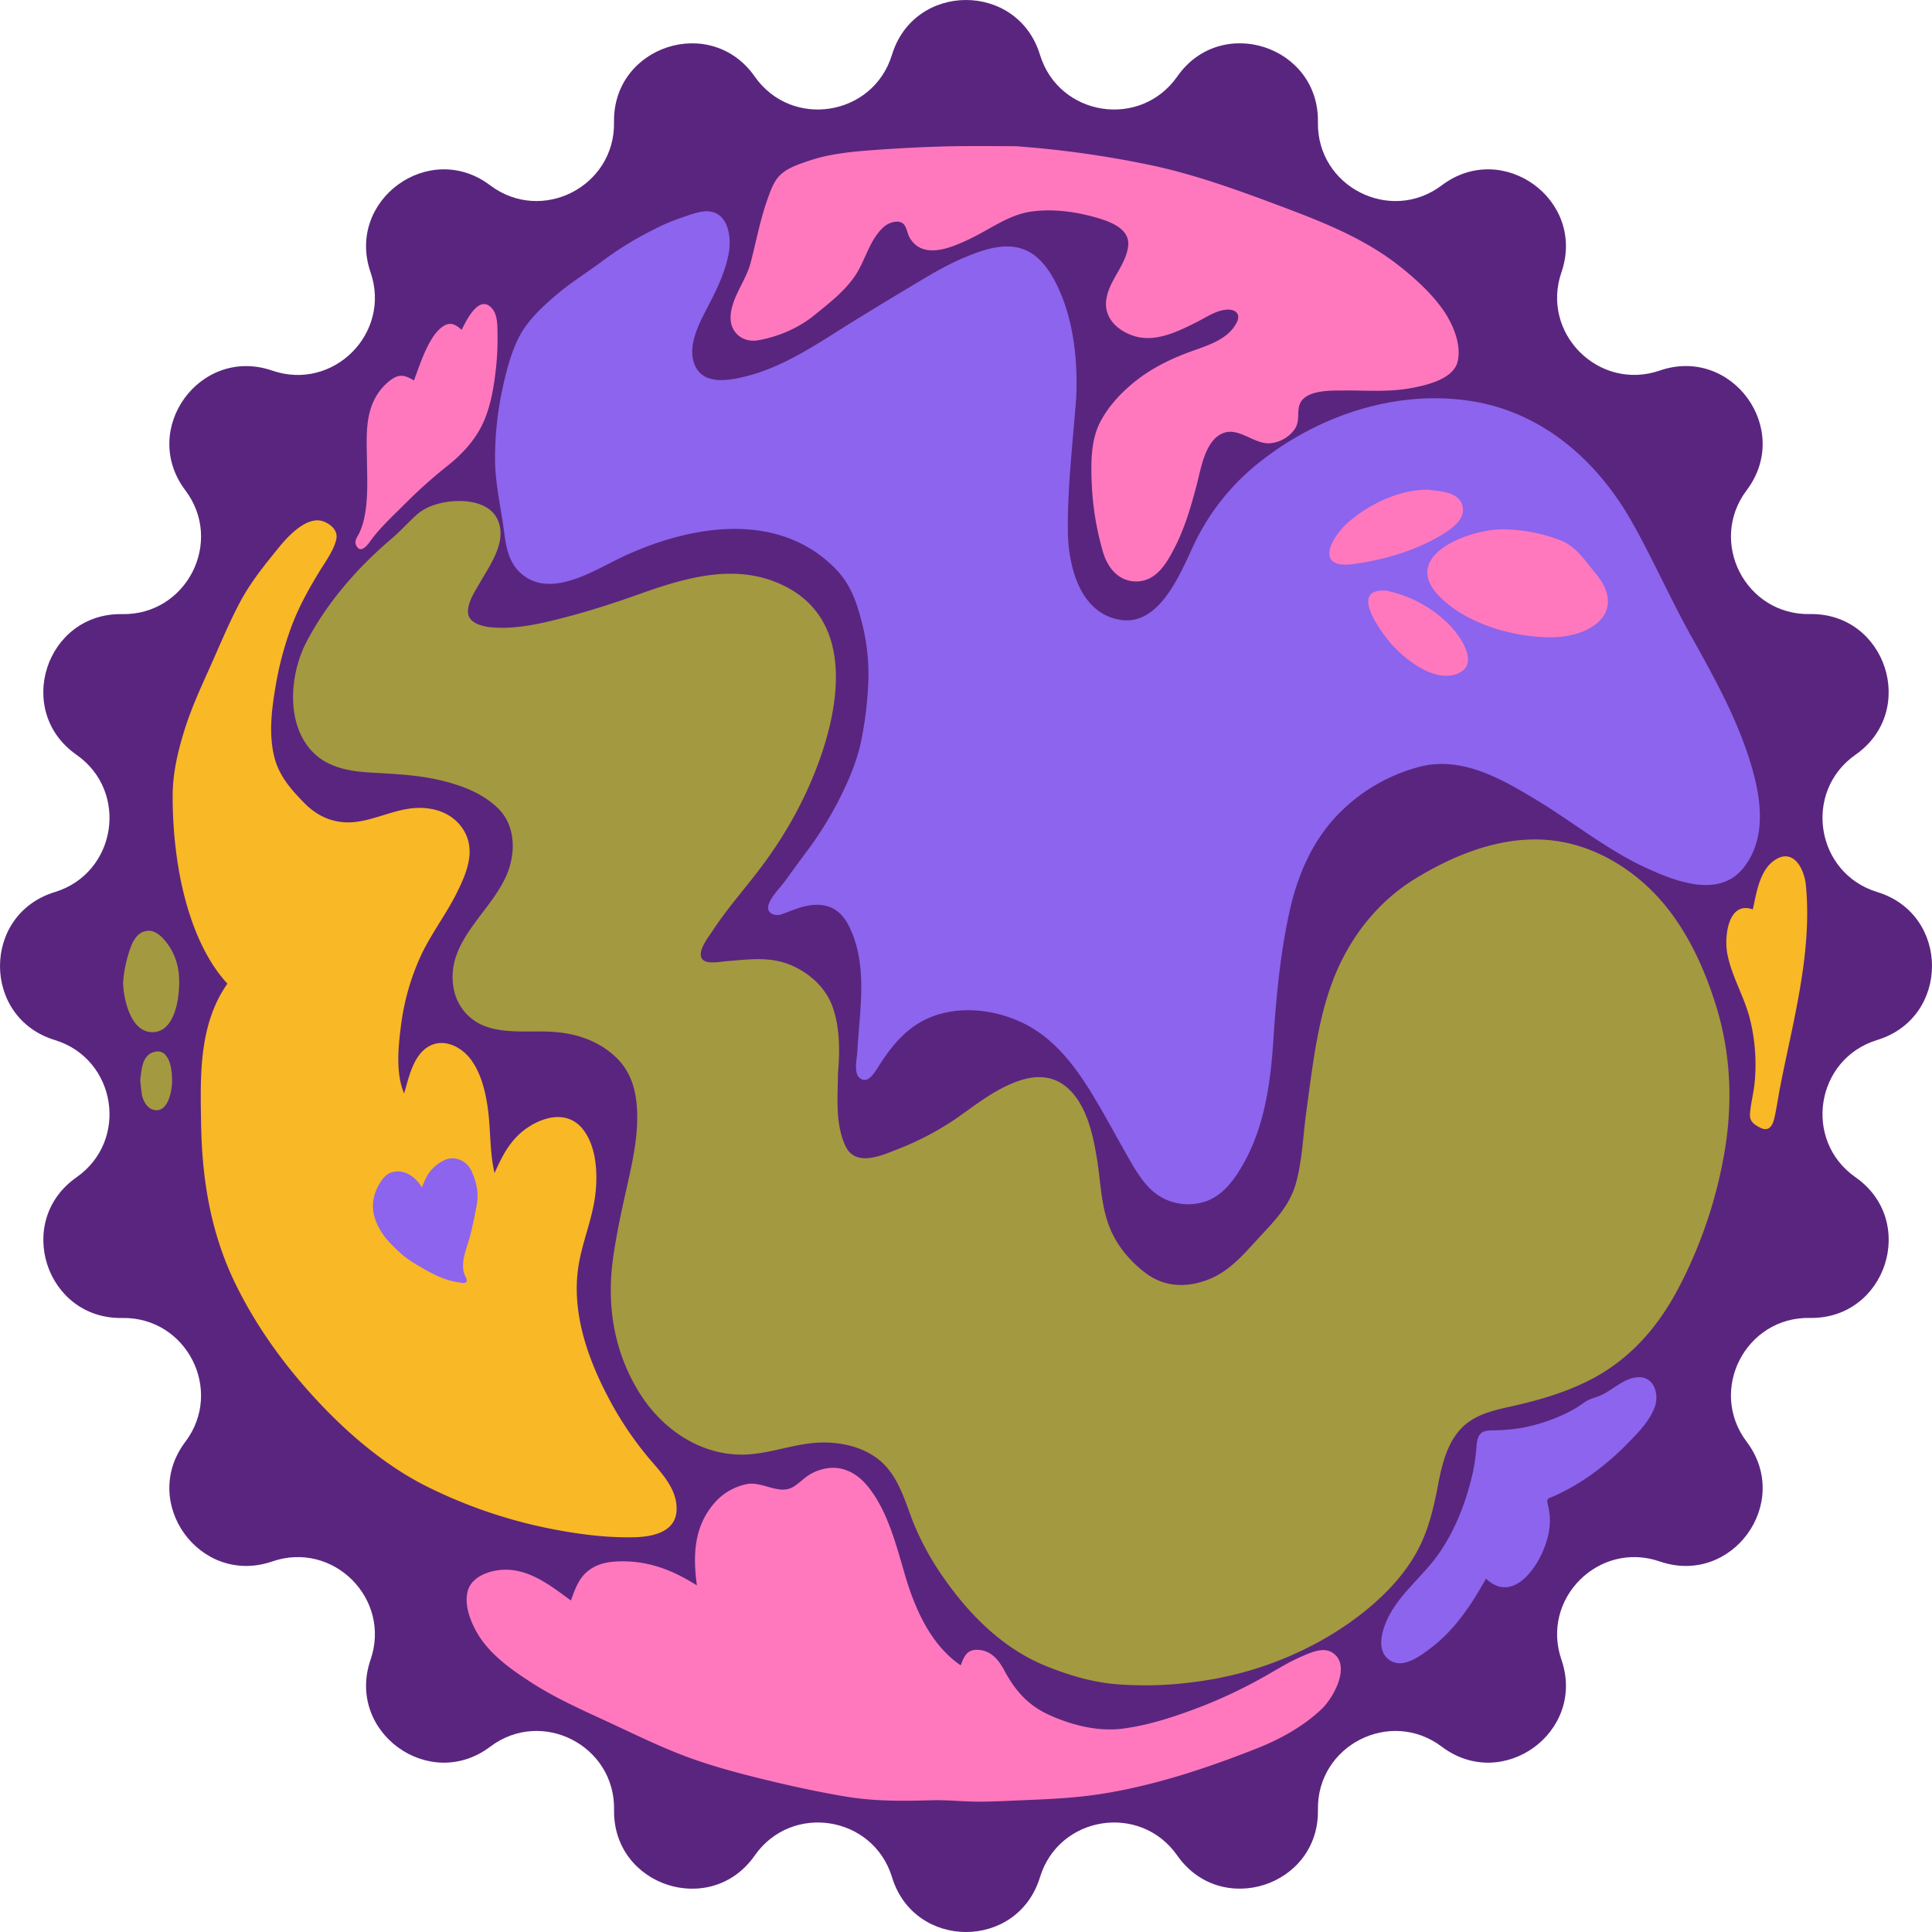 <svg xmlns="http://www.w3.org/2000/svg" width="1080" height="1080" viewBox="0 0 1080 1080"><g id="Слой_2" data-name="Слой 2"><g id="Retro10_550041870"><g id="Retro10_550041870-2" data-name="Retro10_550041870"><path d="M581.34 30.6h0c10.52 34.46 56.1 41.68 76.76 12.16h0c24.45-35 79.39-17.11 78.63 25.55h0c-.64 36 40.48 57 69.24 35.28h0c34.06-25.69 80.8 8.26 66.89 48.6h0c-11.74 34.06 20.89 66.69 54.95 54.95h0c40.34-13.91 74.29 32.83 48.6 66.89h0c-21.69 28.76-.74 69.88 35.28 69.24h0c42.66-.76 60.51 54.18 25.55 78.63h0c-29.52 20.66-22.3 66.24 12.16 76.76h0c40.8 12.46 40.8 70.22.0 82.68h0c-34.46 10.52-41.68 56.1-12.16 76.76h0c35 24.45 17.11 79.39-25.55 78.63h0c-36-.64-57 40.48-35.28 69.24h0c25.69 34.06-8.26 80.8-48.6 66.89h0c-34.06-11.74-66.69 20.89-54.95 54.95h0c13.91 40.34-32.83 74.29-66.89 48.6h0c-28.76-21.69-69.88-.74-69.24 35.28h0c.76 42.66-54.18 60.51-78.63 25.55h0c-20.66-29.52-66.24-22.3-76.76 12.16h0c-12.46 40.8-70.22 40.8-82.68.0h0c-10.52-34.46-56.1-41.68-76.76-12.16h0c-24.45 35-79.39 17.11-78.63-25.55h0c.64-36-40.48-57-69.24-35.28h0c-34.06 25.69-80.8-8.26-66.89-48.6h0c11.74-34.06-20.89-66.69-54.95-54.95h0C111.85 886.77 77.9 840 103.59 806h0c21.69-28.76.74-69.88-35.28-69.24h0c-42.66.76-60.51-54.18-25.55-78.63h0c29.52-20.66 22.3-66.24-12.16-76.76h0c-40.8-12.46-40.8-70.22.0-82.68h0c34.46-10.52 41.68-56.1 12.16-76.76h0c-35-24.45-17.11-79.39 25.55-78.63h0c36 .64 57-40.48 35.28-69.24h0c-25.69-34.06 8.26-80.8 48.6-66.89h0c34.06 11.74 66.69-20.89 54.95-54.95h0C193.23 111.85 240 77.9 274 103.59h0c28.76 21.69 69.88.74 69.24-35.28h0c-.76-42.66 54.18-60.51 78.63-25.55h0c20.66 29.52 66.24 22.3 76.76-12.16h0C511.12-10.2 568.88-10.2 581.34 30.6z" fill="#5a257f"/><path d="M601.62 222.29c-1.86 24.91-5 50.15-4.66 75.15.28 19.26 6.79 45.72 29.69 49.11 22.6 3.34 34.13-28.6 41.75-44.19a128.94 128.94.0 0 1 36.86-44.91C738 231.89 781 217.68 822.52 224.22c40 6.3 70.64 33.52 90 68 11.71 20.83 21.33 42.76 33 63.64 11.44 20.54 22.88 41 30.62 63.26 7.15 20.58 13.47 47-1.44 65.91-13.59 17.22-37.84 7.77-54.18.28-21.84-10-40.92-25.57-61.42-38-19.65-11.86-41.79-24.76-65.49-18.69a98.32 98.32.0 0 0-46.79 27.85c-13.76 14.81-21.63 33.46-25.95 53-5.29 24-7.51 48.42-9.12 72.87-1.54 23.39-5 47.64-16.74 68.34-4.79 8.45-11 17.19-20.47 20.71a30.51 30.51.0 0 1-23.67-1.25c-9.14-4.43-14.52-13.28-19.41-21.75-6-10.47-11.73-21.14-17.83-31.57-10.35-17.68-22.46-35.41-41.34-44.72s-43.43-10.85-61.19 1.46c-8.64 6-14.8 14.36-20.35 23.13-2 3.08-5.62 9.44-10.09 6-3.63-2.82-1.61-11.07-1.4-15 1.23-23.28 6.18-48.1-4.69-70-4.62-9.27-11.93-13.18-22.18-11.54-5.48.87-10.09 3-15.21 4.86-4 1.51-9.2-.47-7.47-5.53 1.58-4.59 6.66-9.5 9.51-13.47 3.66-5.08 7.34-10.15 11.09-15.17a200.7 200.7.0 0 0 17.82-28.07c5.33-10.34 10.28-21.38 12.87-32.76a202.59 202.59.0 0 0 4.41-35.31 115.46 115.46.0 0 0-4.15-34.73c-2.77-10.58-6.38-20-14.14-27.93-32.21-33-81.63-24.41-119.28-6.67-16.11 7.59-40.66 24.05-57.09 8.71-8.12-7.58-8.22-18.94-9.87-29.23-1.89-11.73-4.31-23.87-4.15-35.79a186 186 0 0 1 3.68-35.54c2.2-10.52 5.15-22.63 10.27-32.12 4.69-8.68 12.89-16.26 20.34-22.59 8.2-7 17.41-12.62 26-19.08a186.78 186.78.0 0 1 28.17-17.29A106.16 106.16.0 0 1 380.05 122c4.63-1.51 10.71-4.1 15.64-3.87 11.53.52 13.29 14.56 11.7 23.36-2 10.82-6.86 20.64-11.88 30.3-4.57 8.8-11 20.83-7.6 31 3.94 11.94 17.17 10.35 27 8.09 22.23-5.07 41-18.09 60.09-30Q490.91 171 507 161.43c10.29-6.19 20.59-12.64 31.69-17.31 9.23-3.87 20.13-7.93 30.26-5.71 9.64 2.12 15.89 9.76 20.38 18.06C599.93 176.09 602.58 200.32 601.62 222.29z" fill="#8c64ed"/><path d="M830.69 882.49c-8.11 14.41-17.22 28.36-30.55 38.53-5.53 4.22-14.87 11.45-22.13 7.7-7.54-3.9-6.5-12.66-4.18-19.39 5.59-16.2 20.53-26.78 30.13-40.35s15.72-29.79 19.37-45.85a106.55 106.55.0 0 0 1.84-12.31c.32-3 .28-7.68 2.87-9.76 2.28-1.85 6.57-1.37 9.26-1.54a109.82 109.82.0 0 0 14.14-1.46 100.37 100.37.0 0 0 23.14-7.58 66.69 66.69.0 0 0 10.79-6.33c3.23-2.33 6-2.64 9.51-4.17 7.08-3.14 13.93-10.7 22.3-10.06 7.87.61 10.16 9.89 7.94 16.26-2.78 8-9.18 14.5-15 20.43a150.3 150.3.0 0 1-18.21 16 124.7 124.7.0 0 1-23 13.65c-2.92 1.31-4.53.93-3.76 4.4a54.29 54.29.0 0 1 1.18 6.7 37.22 37.22.0 0 1-1.57 13.42C860.93 874.81 846.22 897.16 830.69 882.49z" fill="#8c64ed"/><path d="M319.15 894.69c2.46-6.85 4.61-13.22 10.9-17.5 5.33-3.64 11.64-4.39 17.94-4.4 15.63.0 28.59 5.26 41.6 13.48-2.3-16.34-1.77-32.85 9.71-46a32.36 32.36.0 0 1 18.64-10.73c8-1.3 16.8 5.55 24.26 2.25 3.87-1.72 6.82-5.42 10.52-7.54a26.15 26.15.0 0 1 12.38-3.73c8.16-.19 14.93 4.15 19.95 10.3 11.18 13.69 16 33.19 20.91 49.83 5.53 18.81 14.4 38.93 31.07 50.28 2-5.2 3.52-9 9.81-8.65 7.08.36 11.34 5.47 14.49 11.35 6.11 11.37 13.24 19.64 25.26 25.08 12.46 5.64 27.08 9.36 40.78 7.64 14.51-1.83 29.06-6.63 42.67-11.8a271 271 0 0 0 38.18-18.14c6.2-3.54 12.31-7.32 18.87-10.18 4.9-2.14 12.18-5.7 17.39-2.59 11.32 6.75 1 25.38-5.61 31.66-10.23 9.74-23.32 17-36.37 22.11-28.25 11.16-57.91 21-88 25.57-15.8 2.41-31.79 2.9-47.73 3.56-7 .29-14.1.69-21.15.59-8.23-.11-16.41-1-24.65-.78-16 .47-32 .63-47.82-2-15-2.5-29.89-5.72-44.64-9.3-15.22-3.69-30.53-7.74-45.2-13.23-13.82-5.17-27.17-11.68-40.54-17.91-15.41-7.19-31.08-13.93-45.42-23.16-12.08-7.78-24.77-16.69-31.61-29.71-3.3-6.29-6.1-14.22-4.34-21.39 1.7-6.95 9.08-10.47 15.57-11.65C293.44 875 306.69 885.57 319.15 894.69z" fill="#ff78bd"/><path d="M567.81 81.73a569.71 569.71.0 0 1 76.8 10.87c25.59 5.55 50.63 14.87 75.09 24.09 22.34 8.43 44.4 17.52 63.22 32.53 8.35 6.66 16.63 14.24 23 22.9 5.76 7.9 11.26 19.9 8.92 29.94s-18 13.47-26.73 15c-12 2.16-24.31 1.14-36.41 1.23-7.7.06-24.07-.69-25.67 9.62-.72 4.63.41 8.44-2.67 12.53a19 19 0 0 1-13.12 7.32c-9.28.78-17.65-9.2-26.6-5.6-9.94 4-12.23 19.54-14.59 28.53-3.16 12.06-6.61 24.11-12.31 35.25-4.48 8.77-10.28 19-21.46 19.09-9.91.08-16.13-7.61-18.69-16.43a159.34 159.34.0 0 1-6.18-36.05c-.61-12-1-26.17 4.81-37 4.86-9.16 12.5-17.12 20.68-23.4 8.78-6.73 18.67-11.53 29-15.36 9.53-3.53 21.54-6.67 26.48-16.61 2.58-5.2-1.43-7.68-6.57-7-5.65.73-11.09 4.52-16.07 7-10 5-22.15 11-33.55 8-9.09-2.4-17.66-9.32-16.89-19.45.88-11.56 11.25-20.09 12.36-31.42 1-10-11.35-13.89-19-16-11.3-3.16-23.72-4.68-35.4-3-12.34 1.78-22.76 9.81-33.78 15.06-8.12 3.88-21.18 10-29.73 4.19a14.6 14.6.0 0 1-4.28-4.8c-1.24-2.12-1.53-5.25-3-7.1-2.61-3.34-8.49-1.3-11.12.94-8.39 7.13-10.58 19.39-16.76 28.15s-14.36 14.91-22.51 21.56c-8.67 7.09-20.24 12-31.28 13.91-8.77 1.52-15.92-4.55-15.38-13.57.64-10.63 8.52-19.58 11.17-29.7 3.13-11.91 5.41-24.45 9.59-36 1.72-4.78 3.56-10.11 7.44-13.57 4.16-3.71 10.1-5.65 15.28-7.41 12-4.1 24.59-5.22 37.18-6.14q19.72-1.44 39.51-2C541.65 81.51 554.73 81.69 567.81 81.73z" fill="#ff78bd"/><path d="M231.41 212.68c2.94-7.91 5.56-16.08 9.94-23.23 1.87-3 4.53-6.35 7.73-7.8 3.6-1.63 6.22.34 9 2.74 2.66-5.46 10-20.48 17.15-11.74 3 3.62 2.8 9.63 2.88 14.13a148.43 148.43.0 0 1-.71 17.52c-1.06 10.64-2.83 22-7.15 31.67-4.21 9.44-11.35 17.32-19 23.55a278.44 278.44.0 0 0-23.67 20.93c-6.89 7-15 14.19-20.77 22.32-1.72 2.42-5.61 7.06-7.82 1.78-1-2.46.91-4.58 1.87-6.61a37.19 37.19.0 0 0 2.56-7.49c2.45-10.59 1.86-22.13 1.71-33-.15-11.51-1.07-23.77 4.21-34.19a31 31 0 0 1 8.93-10.75C223.25 208.8 226.41 209.71 231.41 212.68z" fill="#ff78bd"/><path d="M127.11 549.87c-15.83-17.19-23.93-43.49-27.58-66.1a242.59 242.59.0 0 1-3-39.11c0-12.86 3.13-25.65 7-37.83 3.84-11.95 9.11-23.3 14.23-34.74 5.37-12 10.43-24.33 16.65-35.93 5.82-10.86 13.54-20.36 21.28-29.89 5.18-6.37 15.86-18.16 25.11-14.79 4.06 1.47 8.18 5.1 7.23 9.78-1.2 5.92-5.83 12.35-9 17.44-6.28 10.23-12 20.5-16.2 31.78a184.61 184.61.0 0 0-9 34.49c-2.06 12.45-3.57 25.49-.56 37.92 2.63 10.81 9.52 18.6 17.17 26.32s17.35 11.55 28.28 10.27c11.64-1.37 22.27-7.29 34.09-7.82 10.49-.46 20.74 3.19 26.39 12.45 6.87 11.28 1.74 23.65-3.56 34.43-6.09 12.37-14.63 23.37-20.44 35.85a133.92 133.92.0 0 0-11.07 39.08c-1.5 11.62-3 26.63 1.78 37.77 2.57-8.64 4.92-20.66 13.13-25.9 8.43-5.39 18.53-.5 24 6.71 6.18 8.16 8.66 19.37 9.88 29.33 1.37 11.2.89 23.42 3.54 34.37 4.67-10.55 9.48-19.8 19.6-26.14 9.81-6.13 22.15-8.29 30 1.94 7.73 10.07 8.22 26 6.49 38-2 13.86-7.85 26.83-9.54 40.73-3.15 25.87 6.48 51.61 18.68 74a188.79 188.79.0 0 0 20.12 29.75c7.2 8.71 16.84 17.78 16.41 30.08s-13.27 14.93-23.26 15.2c-13.81.38-27.73-1.2-41.3-3.63a274.81 274.81.0 0 1-76.2-25.3c-23.3-11.92-44.27-30.1-61.85-49.27-17.29-18.86-32.4-39.86-43.72-62.87-13.74-28-18.76-57.3-19.44-88.21C112 602.66 110.71 573.34 127.11 549.87z" fill="#f9b825"/><path d="M979.85 508.37c2-9.12 3.76-21.86 12.17-27.52 10.58-7.13 16.62 5 17.48 14 2.47 25.63-1.72 51.22-6.8 76.26-2.48 12.24-5.25 24.43-7.62 36.69-1.11 5.71-1.9 11.52-3.19 17.19-1.15 5-3.49 7.93-8.55 5.08-3.31-1.85-5.35-3.49-5.08-7.49.41-5.88 2.1-11.73 2.62-17.65A105 105 0 0 0 978 568.78c-3.26-12.33-10.22-23.48-12.5-36.06C963.87 523.53 966 503.46 979.85 508.37z" fill="#f9b825"/><path d="M468.44 599.89c-.1 13.34-1.63 27.84 4 40.37s20.33 5.68 30 1.89A160.67 160.67.0 0 0 537 623.5c10.11-7.23 19.83-14.69 31.65-19s22.69-3.14 31.11 6.71 11.45 24.29 13.48 36.83 2.25 25.73 6.87 37.62c4 10.32 11.23 19.05 20 25.76 10.48 8.06 22.82 8.59 34.94 4 11.95-4.57 19.65-13.67 28.07-22.84 8.85-9.63 17.73-18.2 21.32-31.18s4-27 5.83-40.3c3.78-27 6.66-56.18 18.27-81.15 9.34-20.09 23.83-37.31 42.81-48.89 20.89-12.75 45.07-22.64 69.93-21.74 23.56.85 45.26 12 61.87 28.38 18 17.75 29.35 42.08 36.57 66 8.17 27.1 8.9 55.27 3.83 83A256.79 256.79.0 0 1 937.25 722c-11.56 21.3-27.25 38.75-49.1 49.74-12.13 6.1-25.2 10.16-38.37 13.31-11.18 2.67-23.82 4.39-32.35 12.84S806 819 803.81 830.41c-2.47 12.94-5.49 25.76-11.94 37.36-11.55 20.77-32.38 37.43-52.75 49a195.24 195.24.0 0 1-71.8 23.51 204.9 204.9.0 0 1-44 1.15c-13.66-1.27-26.42-5.14-39.08-10.31-23.25-9.5-41.93-28-56.18-48.35a153.35 153.35.0 0 1-17.92-32.7c-4.47-11.69-8.11-24.84-17.93-33.33-9.15-7.91-22.34-10.82-34.17-10.33-13.4.55-26.23 5.7-39.63 6.6-25.15 1.68-47.69-13.29-60.7-34-14.32-22.75-18.66-48.54-15.09-75 1.95-14.34 5.11-28.48 8.28-42.6 3-13.45 5.9-27.09 5.21-41-.58-11.73-3.72-22.12-12.63-30.18-9.71-8.77-21.92-12.66-34.79-13.45-12.56-.77-27.35 1.4-39.16-3.79a27.76 27.76.0 0 1-16-20.76c-4.64-26.86 22.31-42.82 30.55-65.33 4.27-11.66 3.67-25.77-5.54-34.91-8.76-8.7-20.88-13.12-32.65-15.88-13.53-3.17-27-3.46-40.78-4.38-10.51-.71-21.6-3-29.46-10.54-16.25-15.56-13.84-44.26-4.24-62.53 11.72-22.32 28.66-41.53 47.76-57.78 4.81-4.09 8.94-8.79 13.61-13 4.51-4.05 10.22-6.11 16.12-7.14 10.18-1.77 25.25-.66 29.67 10.66 4.63 11.88-4.82 24.72-10.36 34.44-2.64 4.64-6.79 10.72-6.61 16.36.21 6.4 8.75 8.16 13.7 8.54 13.62 1.05 27.24-2.17 40.32-5.57 13.89-3.61 27.55-8 41.06-12.82 24.56-8.74 51.43-17.12 76.88-7 53.71 21.44 32 90.46 11.57 128.7a240.92 240.92.0 0 1-20.18 31.4c-8.74 11.61-18.65 22.66-26.59 34.84-2.32 3.56-7.27 9.63-6.55 14.13.85 5.31 10.06 3.23 13.87 2.93 13-1 25.3-3 37.62 2.68 9.8 4.49 18.18 12.21 22 22.43C469.57 574.21 469.51 587.79 468.44 599.89z" fill="#a39940"/><path d="M68.81 549.19a71.19 71.19.0 0 1 4.3-19.77c1.61-4.47 4.62-9.09 10.13-9.11s10.51 6.93 12.85 11.17a34.8 34.8.0 0 1 4 15c.52 9.14-1.51 29.35-13.82 30.46C73.12 578.09 69 558.49 68.81 549.19z" fill="#a39940"/><path d="M78.38 603.94c.73-6 1-15.13 9-16.13 8.22-1 9.16 12.74 8.77 18.21s-2.78 16.53-10.58 14.32c-3.26-.92-5.1-4.29-6-7.29C79.12 611.84 78.43 603.94 78.38 603.94z" fill="#a39940"/><path d="M235.85 663.81c1.36-3.42 2.57-6.59 5-9.45a21.6 21.6.0 0 1 7.6-5.83 10.7 10.7.0 0 1 9.8.36 12.4 12.4.0 0 1 5.62 6.39 36.17 36.17.0 0 1 3 10.84c.36 3.94-.36 7.67-1.13 11.51-.81 4.08-1.67 8.15-2.68 12.19s-2.42 7.71-3.39 11.61c-.9 3.62-1.35 7.83.13 11.34.41 1 1.55 2.6.94 3.69-.72 1.29-3.17.53-4.31.37-7.65-1-14.69-4.63-21.24-8.55a69.33 69.33.0 0 1-9.68-6.36 104.79 104.79.0 0 1-7.9-7.59c-4.85-5.15-9.11-12.72-9.15-19.92a24.32 24.32.0 0 1 2.82-11.17c1.58-3 3.92-6.58 7.28-7.75C225.67 653 232.39 657.89 235.85 663.81z" fill="#8c64ed"/><path d="M866 356.25c-20.82-.25-46.35-7.62-61.34-22.86-22.27-22.63 15.93-37.17 34.37-37.46a90.87 90.87.0 0 1 33 6c9.08 3.45 13.7 11.17 19.75 18.38C910.38 342.5 888.87 356.68 866 356.25z" fill="#ff78bd"/><path d="M798.05 273.71c6.5 1 17.32.88 19.49 9 2.07 7.73-6.7 13.38-12.2 16.64-14.62 8.68-32.36 13.8-49.14 16-21.61 2.77-12.38-15.21-1.53-24.25C766.39 281.29 782.56 273.72 798.05 273.71z" fill="#ff78bd"/><path d="M774.94 330.18a69.09 69.09.0 0 1 34.35 18.22c6.72 6.41 19.4 24.13 4 28.69-12.79 3.79-28.78-9.1-36.27-18C770.92 351.8 754.19 328.78 774.94 330.18z" fill="#ff78bd"/></g></g></g></svg>